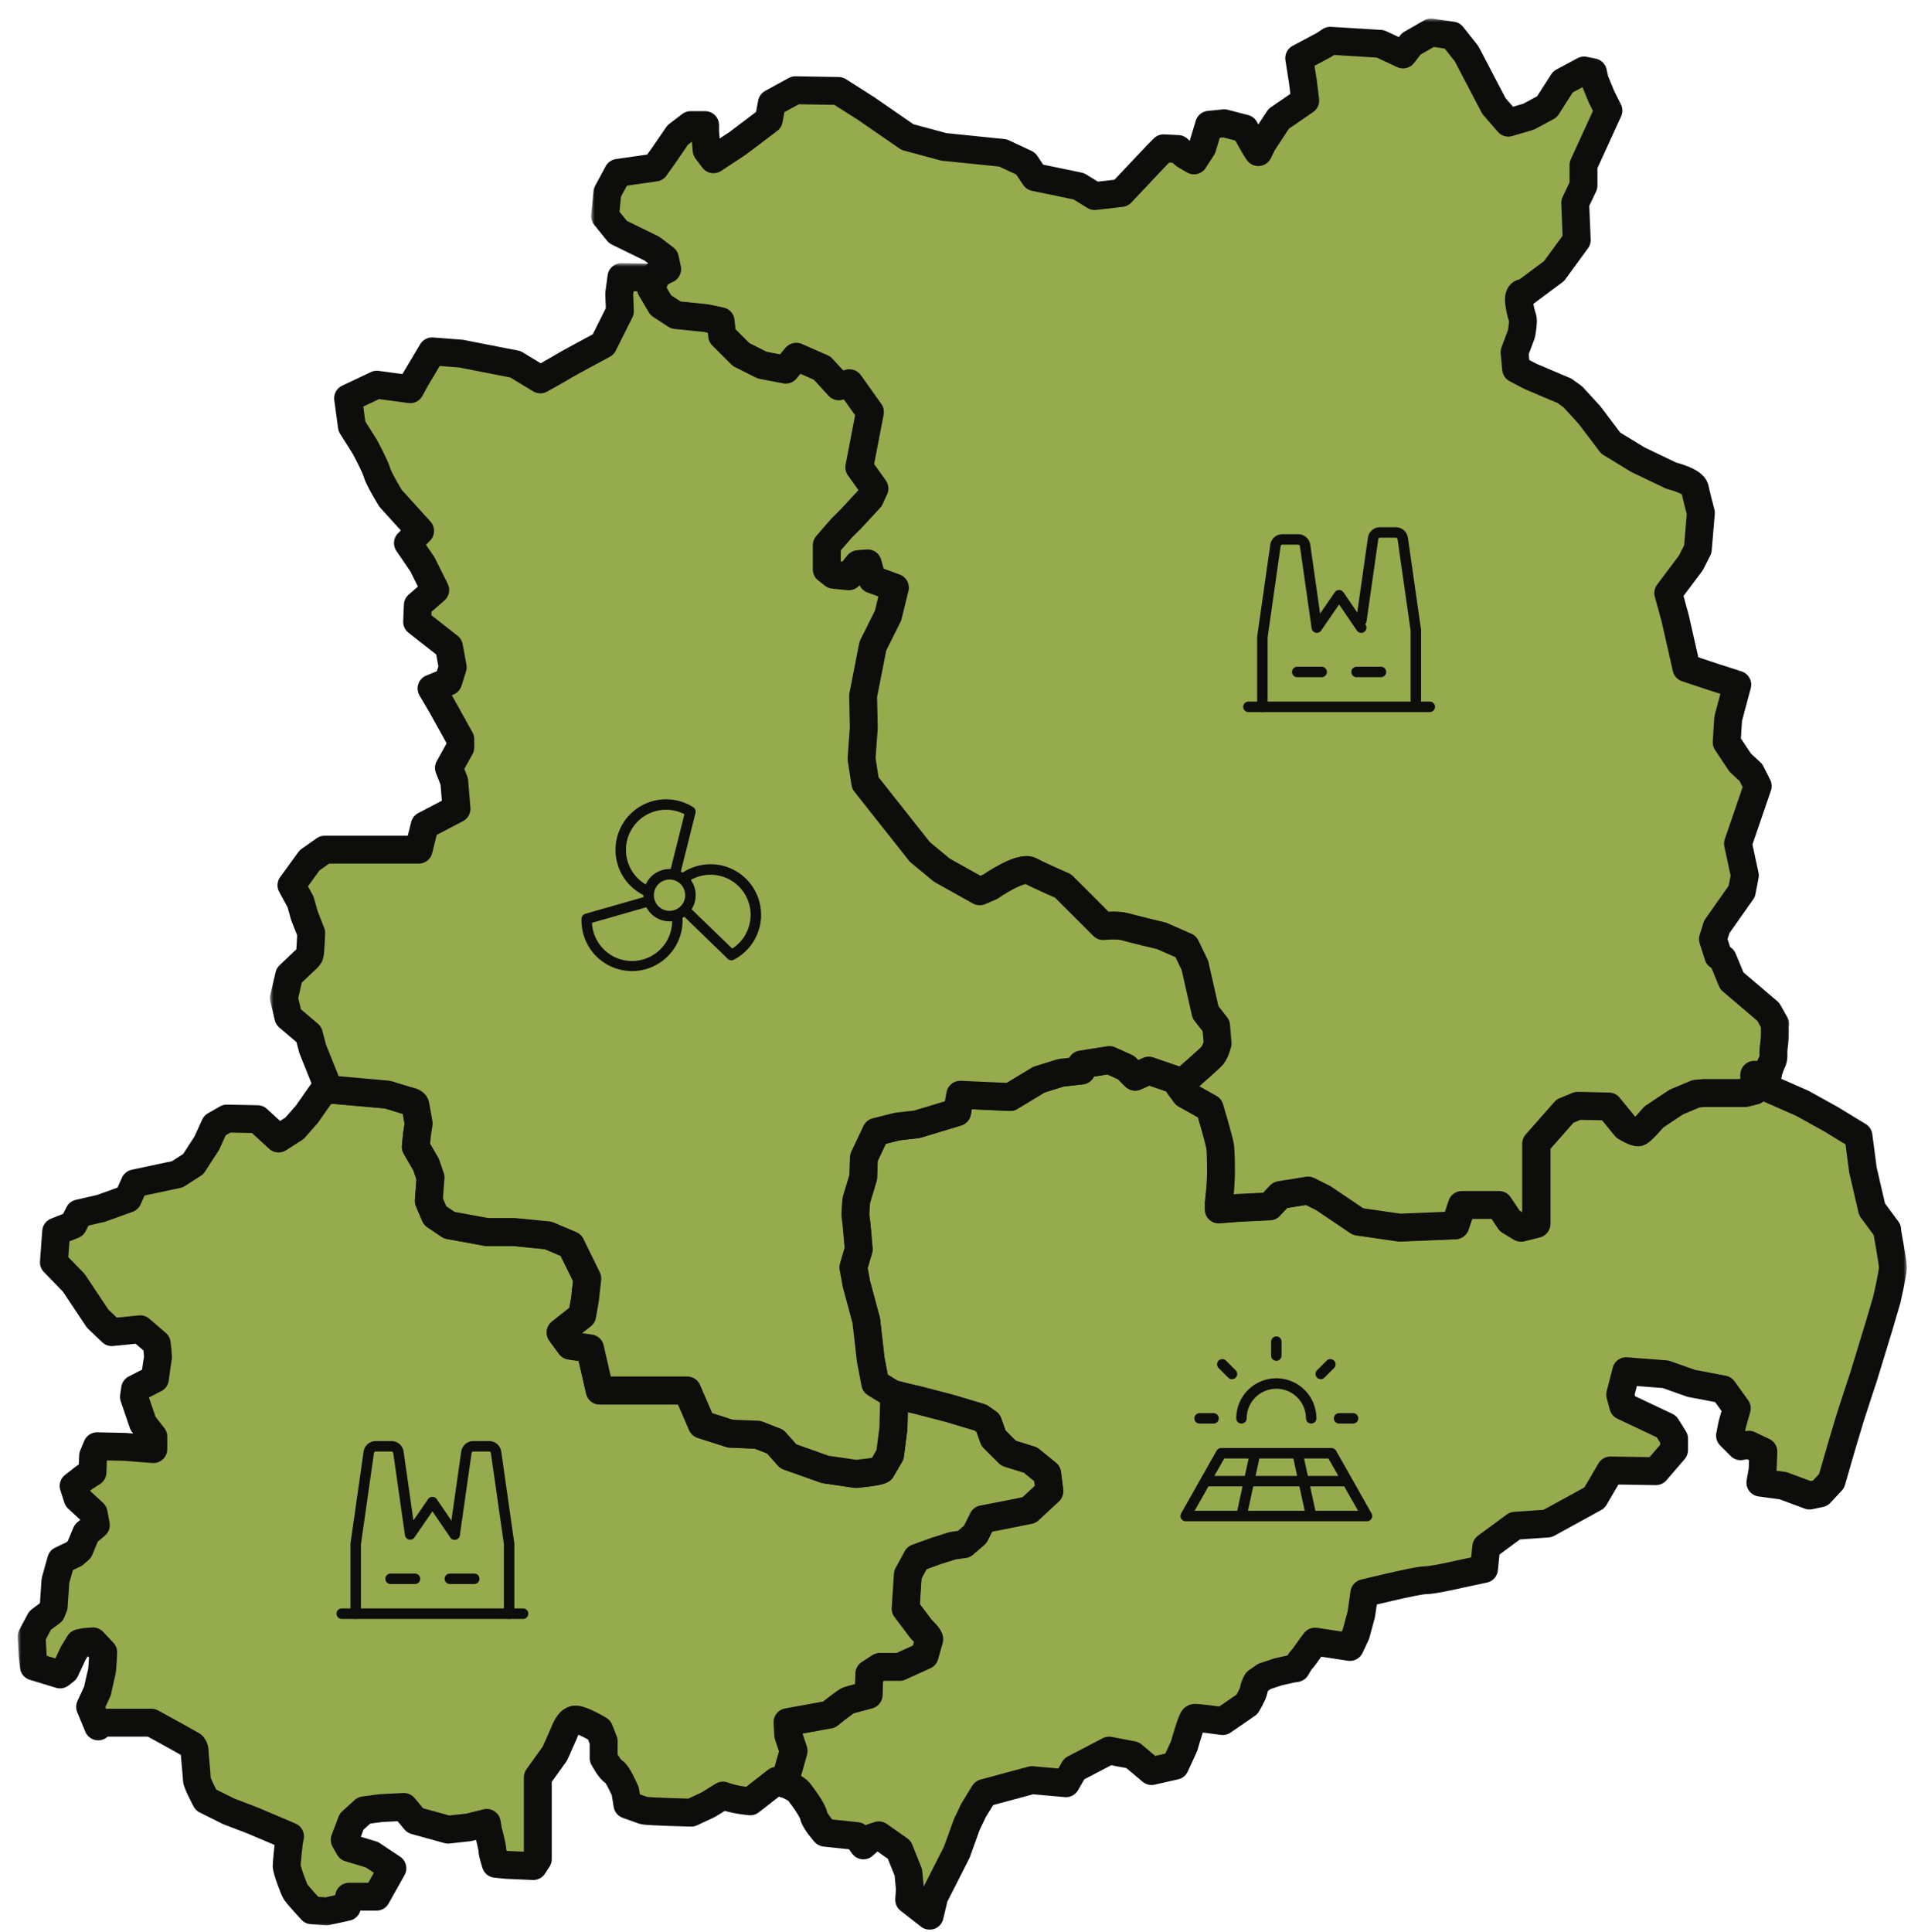 <svg width="274" height="277" viewBox="0 0 274 277" fill="none" xmlns="http://www.w3.org/2000/svg">
<g filter="url(#filter0_d_481_5946)">
<mask id="path-1-outside-1_481_5946" maskUnits="userSpaceOnUse" x="107.43" y="147.953" width="164" height="127" fill="black">
<rect fill="white" x="107.43" y="147.953" width="164" height="127"/>
<path d="M268.586 174.297L266.416 171.366L265.111 165.723L264.466 160.843L260.551 158.454L256.431 156.167L251.007 153.778C251.007 153.778 251.226 152.928 251.476 152.034H249.584V154.32L248.279 154.643H242.415L241.227 154.746L238.397 155.933L235.143 158.102C235.143 158.102 233.398 160.168 232.973 160.271C232.533 160.374 231.125 159.509 231.125 159.509L228.735 156.578L224.278 156.475L222.431 157.237L218.311 161.912V173.418L216.141 173.96L214.513 172.978L212.989 170.692H207.666L206.684 173.623L198.752 173.945L192.785 173.081L187.785 169.71L185.615 168.625L181.598 169.27L180.073 170.897L175.513 171.117L172.801 171.337V170.472L173.021 168.303C173.021 168.303 173.123 166.559 173.123 166.236C173.123 165.914 173.123 163.407 173.021 162.44C172.918 161.458 171.496 156.797 171.496 156.797L168.021 154.848L166.496 152.782L162.699 151.477L160.749 152.342L159.444 151.037L157.054 149.953L153.037 150.598V151.462L150.104 151.785L146.952 152.767L142.832 155.258L135.663 154.936L135.223 157.428L129.461 159.172L126.631 159.494L123.596 160.256L121.851 163.95L121.749 166.778L120.766 170.032C120.766 170.032 120.546 172.099 120.664 172.524C120.766 172.963 121.103 177.082 121.103 177.082L120.341 179.691L120.781 182.08L122.188 187.297L122.834 192.94L123.479 196.311L125.971 197.835L129.666 198.7L134.226 199.887L138.566 201.192L139.651 201.954L140.413 204.123L142.583 206.292L145.735 207.274L148.125 209.223L148.448 211.715L145.515 214.426L141.718 215.188L138.888 215.731L137.803 217.9L136.176 219.307L134.548 219.527L132.158 220.289L129.446 221.271L128.141 223.66L127.819 228.54L130.106 231.574C130.106 231.574 131.293 232.659 131.191 232.981C131.088 233.304 130.546 235.268 130.546 235.268L126.968 236.895H124.138L122.614 237.877L122.511 240.91L119.681 241.673C119.241 241.775 116.852 243.739 116.852 243.739L110.884 244.824L110.987 246.67L111.749 248.957L110.43 253.647C111.221 253.955 112.189 254.409 112.556 254.863C113.201 255.684 114.506 257.472 114.667 258.278C114.828 259.099 116.294 260.726 116.294 260.726L120.854 261.21L121.793 262.543L123.024 261.429L124.006 261.107L126.939 263.173L128.244 266.427L128.464 268.816L128.361 270.34L131.293 272.627L131.938 269.915L135.193 263.511L136.601 259.597L137.583 257.531L139.108 255.039L145.955 253.192L150.837 253.632L152.025 251.566L157.025 248.957L160.397 249.602L163.109 251.888L166.482 251.126L167.786 248.297C167.786 248.297 168.871 244.384 169.194 244.281C169.517 244.179 173.314 244.721 173.314 244.721L176.789 242.332C176.789 242.332 177.654 240.925 177.771 240.266C177.874 239.621 178.211 239.078 178.211 239.078L179.296 238.316L181.246 237.671L183.196 237.232L183.841 237.129C183.841 237.129 184.384 236.147 184.706 235.825C185.029 235.502 185.791 234.3 186.553 233.333L191.553 234.095L192.418 232.248L193.181 229.42L193.62 226.386C193.62 226.386 201.113 224.539 202.315 224.539C203.517 224.539 207.197 223.675 207.197 223.675L210.775 222.912L211.097 219.761L215.217 216.727L219.894 216.405L226.624 212.712L228.911 208.798L235.421 208.901L238.031 205.867V204.24L236.946 202.496L234.659 201.411L230.744 199.565L230.304 197.938L231.169 194.567L236.814 195.007L240.509 196.311L245.069 197.176L247.019 199.887L246.373 202.174L246.051 203.8L247.576 205.325L248.763 205.105L250.831 206.087L250.728 208.696L250.405 210.542L253.66 210.982L257.458 212.389L258.983 212.067L260.61 210.323L261.798 206.204C261.798 206.204 262.78 202.833 263.322 201.104C263.865 199.36 265.17 195.461 265.17 195.461L267.457 187.972L268.542 184.278C268.542 184.278 269.407 180.482 269.407 179.72C269.407 178.958 268.542 174.297 268.542 174.297H268.586Z"/>
</mask>
<path d="M268.586 174.297L266.416 171.366L265.111 165.723L264.466 160.843L260.551 158.454L256.431 156.167L251.007 153.778C251.007 153.778 251.226 152.928 251.476 152.034H249.584V154.32L248.279 154.643H242.415L241.227 154.746L238.397 155.933L235.143 158.102C235.143 158.102 233.398 160.168 232.973 160.271C232.533 160.374 231.125 159.509 231.125 159.509L228.735 156.578L224.278 156.475L222.431 157.237L218.311 161.912V173.418L216.141 173.96L214.513 172.978L212.989 170.692H207.666L206.684 173.623L198.752 173.945L192.785 173.081L187.785 169.71L185.615 168.625L181.598 169.27L180.073 170.897L175.513 171.117L172.801 171.337V170.472L173.021 168.303C173.021 168.303 173.123 166.559 173.123 166.236C173.123 165.914 173.123 163.407 173.021 162.44C172.918 161.458 171.496 156.797 171.496 156.797L168.021 154.848L166.496 152.782L162.699 151.477L160.749 152.342L159.444 151.037L157.054 149.953L153.037 150.598V151.462L150.104 151.785L146.952 152.767L142.832 155.258L135.663 154.936L135.223 157.428L129.461 159.172L126.631 159.494L123.596 160.256L121.851 163.95L121.749 166.778L120.766 170.032C120.766 170.032 120.546 172.099 120.664 172.524C120.766 172.963 121.103 177.082 121.103 177.082L120.341 179.691L120.781 182.08L122.188 187.297L122.834 192.94L123.479 196.311L125.971 197.835L129.666 198.7L134.226 199.887L138.566 201.192L139.651 201.954L140.413 204.123L142.583 206.292L145.735 207.274L148.125 209.223L148.448 211.715L145.515 214.426L141.718 215.188L138.888 215.731L137.803 217.9L136.176 219.307L134.548 219.527L132.158 220.289L129.446 221.271L128.141 223.66L127.819 228.54L130.106 231.574C130.106 231.574 131.293 232.659 131.191 232.981C131.088 233.304 130.546 235.268 130.546 235.268L126.968 236.895H124.138L122.614 237.877L122.511 240.91L119.681 241.673C119.241 241.775 116.852 243.739 116.852 243.739L110.884 244.824L110.987 246.67L111.749 248.957L110.43 253.647C111.221 253.955 112.189 254.409 112.556 254.863C113.201 255.684 114.506 257.472 114.667 258.278C114.828 259.099 116.294 260.726 116.294 260.726L120.854 261.21L121.793 262.543L123.024 261.429L124.006 261.107L126.939 263.173L128.244 266.427L128.464 268.816L128.361 270.34L131.293 272.627L131.938 269.915L135.193 263.511L136.601 259.597L137.583 257.531L139.108 255.039L145.955 253.192L150.837 253.632L152.025 251.566L157.025 248.957L160.397 249.602L163.109 251.888L166.482 251.126L167.786 248.297C167.786 248.297 168.871 244.384 169.194 244.281C169.517 244.179 173.314 244.721 173.314 244.721L176.789 242.332C176.789 242.332 177.654 240.925 177.771 240.266C177.874 239.621 178.211 239.078 178.211 239.078L179.296 238.316L181.246 237.671L183.196 237.232L183.841 237.129C183.841 237.129 184.384 236.147 184.706 235.825C185.029 235.502 185.791 234.3 186.553 233.333L191.553 234.095L192.418 232.248L193.181 229.42L193.62 226.386C193.62 226.386 201.113 224.539 202.315 224.539C203.517 224.539 207.197 223.675 207.197 223.675L210.775 222.912L211.097 219.761L215.217 216.727L219.894 216.405L226.624 212.712L228.911 208.798L235.421 208.901L238.031 205.867V204.24L236.946 202.496L234.659 201.411L230.744 199.565L230.304 197.938L231.169 194.567L236.814 195.007L240.509 196.311L245.069 197.176L247.019 199.887L246.373 202.174L246.051 203.8L247.576 205.325L248.763 205.105L250.831 206.087L250.728 208.696L250.405 210.542L253.66 210.982L257.458 212.389L258.983 212.067L260.61 210.323L261.798 206.204C261.798 206.204 262.78 202.833 263.322 201.104C263.865 199.36 265.17 195.461 265.17 195.461L267.457 187.972L268.542 184.278C268.542 184.278 269.407 180.482 269.407 179.72C269.407 178.958 268.542 174.297 268.542 174.297H268.586Z" fill="#95AB4D"/>
<path d="M268.586 174.297L266.416 171.366L265.111 165.723L264.466 160.843L260.551 158.454L256.431 156.167L251.007 153.778C251.007 153.778 251.226 152.928 251.476 152.034H249.584V154.32L248.279 154.643H242.415L241.227 154.746L238.397 155.933L235.143 158.102C235.143 158.102 233.398 160.168 232.973 160.271C232.533 160.374 231.125 159.509 231.125 159.509L228.735 156.578L224.278 156.475L222.431 157.237L218.311 161.912V173.418L216.141 173.96L214.513 172.978L212.989 170.692H207.666L206.684 173.623L198.752 173.945L192.785 173.081L187.785 169.71L185.615 168.625L181.598 169.27L180.073 170.897L175.513 171.117L172.801 171.337V170.472L173.021 168.303C173.021 168.303 173.123 166.559 173.123 166.236C173.123 165.914 173.123 163.407 173.021 162.44C172.918 161.458 171.496 156.797 171.496 156.797L168.021 154.848L166.496 152.782L162.699 151.477L160.749 152.342L159.444 151.037L157.054 149.953L153.037 150.598V151.462L150.104 151.785L146.952 152.767L142.832 155.258L135.663 154.936L135.223 157.428L129.461 159.172L126.631 159.494L123.596 160.256L121.851 163.95L121.749 166.778L120.766 170.032C120.766 170.032 120.546 172.099 120.664 172.524C120.766 172.963 121.103 177.082 121.103 177.082L120.341 179.691L120.781 182.08L122.188 187.297L122.834 192.94L123.479 196.311L125.971 197.835L129.666 198.7L134.226 199.887L138.566 201.192L139.651 201.954L140.413 204.123L142.583 206.292L145.735 207.274L148.125 209.223L148.448 211.715L145.515 214.426L141.718 215.188L138.888 215.731L137.803 217.9L136.176 219.307L134.548 219.527L132.158 220.289L129.446 221.271L128.141 223.66L127.819 228.54L130.106 231.574C130.106 231.574 131.293 232.659 131.191 232.981C131.088 233.304 130.546 235.268 130.546 235.268L126.968 236.895H124.138L122.614 237.877L122.511 240.91L119.681 241.673C119.241 241.775 116.852 243.739 116.852 243.739L110.884 244.824L110.987 246.67L111.749 248.957L110.43 253.647C111.221 253.955 112.189 254.409 112.556 254.863C113.201 255.684 114.506 257.472 114.667 258.278C114.828 259.099 116.294 260.726 116.294 260.726L120.854 261.21L121.793 262.543L123.024 261.429L124.006 261.107L126.939 263.173L128.244 266.427L128.464 268.816L128.361 270.34L131.293 272.627L131.938 269.915L135.193 263.511L136.601 259.597L137.583 257.531L139.108 255.039L145.955 253.192L150.837 253.632L152.025 251.566L157.025 248.957L160.397 249.602L163.109 251.888L166.482 251.126L167.786 248.297C167.786 248.297 168.871 244.384 169.194 244.281C169.517 244.179 173.314 244.721 173.314 244.721L176.789 242.332C176.789 242.332 177.654 240.925 177.771 240.266C177.874 239.621 178.211 239.078 178.211 239.078L179.296 238.316L181.246 237.671L183.196 237.232L183.841 237.129C183.841 237.129 184.384 236.147 184.706 235.825C185.029 235.502 185.791 234.3 186.553 233.333L191.553 234.095L192.418 232.248L193.181 229.42L193.62 226.386C193.62 226.386 201.113 224.539 202.315 224.539C203.517 224.539 207.197 223.675 207.197 223.675L210.775 222.912L211.097 219.761L215.217 216.727L219.894 216.405L226.624 212.712L228.911 208.798L235.421 208.901L238.031 205.867V204.24L236.946 202.496L234.659 201.411L230.744 199.565L230.304 197.938L231.169 194.567L236.814 195.007L240.509 196.311L245.069 197.176L247.019 199.887L246.373 202.174L246.051 203.8L247.576 205.325L248.763 205.105L250.831 206.087L250.728 208.696L250.405 210.542L253.66 210.982L257.458 212.389L258.983 212.067L260.61 210.323L261.798 206.204C261.798 206.204 262.78 202.833 263.322 201.104C263.865 199.36 265.17 195.461 265.17 195.461L267.457 187.972L268.542 184.278C268.542 184.278 269.407 180.482 269.407 179.72C269.407 178.958 268.542 174.297 268.542 174.297H268.586Z" stroke="#0D0D0C" stroke-width="4" stroke-linejoin="round" mask="url(#path-1-outside-1_481_5946)"/>
<mask id="path-2-outside-2_481_5946" maskUnits="userSpaceOnUse" x="0.534" y="152.203" width="150" height="122" fill="black">
<rect fill="white" x="0.534" y="152.203" width="150" height="122"/>
<path d="M126.103 202.804L125.62 206.556C125.62 206.556 124.564 208.344 124.403 208.666C124.241 208.989 120.737 209.311 120.737 209.311L116.339 208.666L111.046 206.79L109.169 204.68L106.647 203.698L102.733 203.537L98.657 202.232L96.545 197.352H83.995L82.617 191.328L79.772 190.917L78.394 189.041L81.488 186.594L81.898 184.234L82.221 181.303L79.86 176.495L76.605 175.118L71.723 174.634H67.808L62.427 173.652L60.389 172.274L59.495 170.164L59.744 166.822L59.099 164.946L57.633 162.425L57.794 160.711L58.044 159.084C58.044 159.084 57.633 156.797 57.56 156.402C57.472 155.991 56.504 155.83 56.504 155.83L53.572 154.936L45.346 154.203L44.13 154.687L42.018 157.706L40.23 159.743L37.942 161.209L34.922 158.439L30.523 158.351L28.808 159.333L27.664 161.854L25.714 164.873L23.427 166.339L17.313 167.643L16.331 169.841L12.504 171.219L9.323 171.952L8.502 173.579L6.053 174.561L5.73 178.958L8.575 181.889L11.991 187.019L14.029 188.968L18.105 188.558L20.465 190.595C20.465 190.595 20.715 192.471 20.627 192.793C20.539 193.116 20.216 195.637 20.216 195.637L17.372 197.102L17.211 198.246L18.515 202.071L19.982 203.947V205.735L15.906 205.413L11.918 205.325L11.346 206.702L11.258 209.062L10.114 209.795L8.56 211.011L9.132 212.799L11.419 214.91L11.742 216.625L10.364 217.768L9.381 220.128L8.648 220.772L6.771 221.666L5.95 224.598L5.701 228.262L5.379 229.083L3.751 230.299L2.534 232.585L2.695 235.429L2.857 236.894L6.61 238.038L7.343 237.466L8.487 235.018L9.381 233.553L10.114 233.392L11.331 233.304L12.797 234.857C12.797 234.857 12.709 237.305 12.548 237.876C12.387 238.448 11.976 240.397 11.976 240.397L10.921 242.684L12.079 245.483L12.709 244.955H19.718L22.973 246.744L25.582 248.209C25.582 248.209 25.905 248.532 25.905 249.03C25.905 249.528 26.228 252.606 26.228 253.104C26.228 253.603 27.532 256.036 27.532 256.036L30.787 257.663L34.204 258.967L39.584 261.253L39.423 262.074C39.423 262.074 39.101 265.005 39.101 265.489C39.101 265.973 40.083 268.743 40.406 269.241C40.728 269.725 42.693 271.85 42.693 271.85L44.804 272.011L47.736 271.366L48.059 269.901H51.974L54.261 265.826L51.328 263.877L48.074 262.895L47.428 261.752L48.411 259.143L50.2 257.516L52.648 257.194L55.903 257.032L57.53 258.982L62.252 260.286L65.184 259.964L67.794 259.319L67.955 260.301C67.955 260.301 68.6 262.748 68.6 263.232C68.6 263.716 69.084 265.181 69.084 265.181L70.711 265.343L74.465 265.504L75.11 264.522V252.797L77.558 249.382L78.863 246.45C78.863 246.45 79.508 244.501 80.491 244.501C81.473 244.501 83.907 245.967 83.907 245.967L84.552 247.594V250.041C84.552 250.041 85.534 251.829 86.018 251.991C86.502 252.152 87.646 254.761 87.646 254.761L87.968 256.71C87.968 256.71 89.757 257.355 90.255 257.531C90.739 257.692 97.102 257.853 97.102 257.853L99.551 256.71L101.662 255.405C103.29 256.05 105.577 256.226 105.577 256.226L109.33 253.295C109.33 253.295 109.844 253.456 110.459 253.705L111.779 249.015L111.016 246.729L110.914 244.882L116.881 243.798C116.881 243.798 119.271 241.848 119.711 241.731L122.541 240.969L122.643 237.935L124.168 236.953H126.998L130.575 235.326C130.575 235.326 131.118 233.377 131.22 233.04C131.323 232.717 130.135 231.633 130.135 231.633L127.848 228.599L128.171 223.718L129.476 221.329L132.188 220.347L134.578 219.585L136.205 219.365L137.833 217.958L138.918 215.789L141.747 215.247L145.545 214.485L148.477 211.773L148.155 209.282L145.765 207.333L142.613 206.351L140.443 204.181L139.68 202.012L138.595 201.25L134.255 199.946L129.696 198.759L126.778 198.07L126.191 199.33L126.103 202.833V202.804Z"/>
</mask>
<path d="M126.103 202.804L125.62 206.556C125.62 206.556 124.564 208.344 124.403 208.666C124.241 208.989 120.737 209.311 120.737 209.311L116.339 208.666L111.046 206.79L109.169 204.68L106.647 203.698L102.733 203.537L98.657 202.232L96.545 197.352H83.995L82.617 191.328L79.772 190.917L78.394 189.041L81.488 186.594L81.898 184.234L82.221 181.303L79.86 176.495L76.605 175.118L71.723 174.634H67.808L62.427 173.652L60.389 172.274L59.495 170.164L59.744 166.822L59.099 164.946L57.633 162.425L57.794 160.711L58.044 159.084C58.044 159.084 57.633 156.797 57.56 156.402C57.472 155.991 56.504 155.83 56.504 155.83L53.572 154.936L45.346 154.203L44.13 154.687L42.018 157.706L40.23 159.743L37.942 161.209L34.922 158.439L30.523 158.351L28.808 159.333L27.664 161.854L25.714 164.873L23.427 166.339L17.313 167.643L16.331 169.841L12.504 171.219L9.323 171.952L8.502 173.579L6.053 174.561L5.73 178.958L8.575 181.889L11.991 187.019L14.029 188.968L18.105 188.558L20.465 190.595C20.465 190.595 20.715 192.471 20.627 192.793C20.539 193.116 20.216 195.637 20.216 195.637L17.372 197.102L17.211 198.246L18.515 202.071L19.982 203.947V205.735L15.906 205.413L11.918 205.325L11.346 206.702L11.258 209.062L10.114 209.795L8.56 211.011L9.132 212.799L11.419 214.91L11.742 216.625L10.364 217.768L9.381 220.128L8.648 220.772L6.771 221.666L5.95 224.598L5.701 228.262L5.379 229.083L3.751 230.299L2.534 232.585L2.695 235.429L2.857 236.894L6.61 238.038L7.343 237.466L8.487 235.018L9.381 233.553L10.114 233.392L11.331 233.304L12.797 234.857C12.797 234.857 12.709 237.305 12.548 237.876C12.387 238.448 11.976 240.397 11.976 240.397L10.921 242.684L12.079 245.483L12.709 244.955H19.718L22.973 246.744L25.582 248.209C25.582 248.209 25.905 248.532 25.905 249.03C25.905 249.528 26.228 252.606 26.228 253.104C26.228 253.603 27.532 256.036 27.532 256.036L30.787 257.663L34.204 258.967L39.584 261.253L39.423 262.074C39.423 262.074 39.101 265.005 39.101 265.489C39.101 265.973 40.083 268.743 40.406 269.241C40.728 269.725 42.693 271.85 42.693 271.85L44.804 272.011L47.736 271.366L48.059 269.901H51.974L54.261 265.826L51.328 263.877L48.074 262.895L47.428 261.752L48.411 259.143L50.2 257.516L52.648 257.194L55.903 257.032L57.53 258.982L62.252 260.286L65.184 259.964L67.794 259.319L67.955 260.301C67.955 260.301 68.6 262.748 68.6 263.232C68.6 263.716 69.084 265.181 69.084 265.181L70.711 265.343L74.465 265.504L75.11 264.522V252.797L77.558 249.382L78.863 246.45C78.863 246.45 79.508 244.501 80.491 244.501C81.473 244.501 83.907 245.967 83.907 245.967L84.552 247.594V250.041C84.552 250.041 85.534 251.829 86.018 251.991C86.502 252.152 87.646 254.761 87.646 254.761L87.968 256.71C87.968 256.71 89.757 257.355 90.255 257.531C90.739 257.692 97.102 257.853 97.102 257.853L99.551 256.71L101.662 255.405C103.29 256.05 105.577 256.226 105.577 256.226L109.33 253.295C109.33 253.295 109.844 253.456 110.459 253.705L111.779 249.015L111.016 246.729L110.914 244.882L116.881 243.798C116.881 243.798 119.271 241.848 119.711 241.731L122.541 240.969L122.643 237.935L124.168 236.953H126.998L130.575 235.326C130.575 235.326 131.118 233.377 131.22 233.04C131.323 232.717 130.135 231.633 130.135 231.633L127.848 228.599L128.171 223.718L129.476 221.329L132.188 220.347L134.578 219.585L136.205 219.365L137.833 217.958L138.918 215.789L141.747 215.247L145.545 214.485L148.477 211.773L148.155 209.282L145.765 207.333L142.613 206.351L140.443 204.181L139.68 202.012L138.595 201.25L134.255 199.946L129.696 198.759L126.778 198.07L126.191 199.33L126.103 202.833V202.804Z" fill="#95AB4D"/>
<path d="M126.103 202.804L125.62 206.556C125.62 206.556 124.564 208.344 124.403 208.666C124.241 208.989 120.737 209.311 120.737 209.311L116.339 208.666L111.046 206.79L109.169 204.68L106.647 203.698L102.733 203.537L98.657 202.232L96.545 197.352H83.995L82.617 191.328L79.772 190.917L78.394 189.041L81.488 186.594L81.898 184.234L82.221 181.303L79.86 176.495L76.605 175.118L71.723 174.634H67.808L62.427 173.652L60.389 172.274L59.495 170.164L59.744 166.822L59.099 164.946L57.633 162.425L57.794 160.711L58.044 159.084C58.044 159.084 57.633 156.797 57.56 156.402C57.472 155.991 56.504 155.83 56.504 155.83L53.572 154.936L45.346 154.203L44.13 154.687L42.018 157.706L40.23 159.743L37.942 161.209L34.922 158.439L30.523 158.351L28.808 159.333L27.664 161.854L25.714 164.873L23.427 166.339L17.313 167.643L16.331 169.841L12.504 171.219L9.323 171.952L8.502 173.579L6.053 174.561L5.73 178.958L8.575 181.889L11.991 187.019L14.029 188.968L18.105 188.558L20.465 190.595C20.465 190.595 20.715 192.471 20.627 192.793C20.539 193.116 20.216 195.637 20.216 195.637L17.372 197.102L17.211 198.246L18.515 202.071L19.982 203.947V205.735L15.906 205.413L11.918 205.325L11.346 206.702L11.258 209.062L10.114 209.795L8.56 211.011L9.132 212.799L11.419 214.91L11.742 216.625L10.364 217.768L9.381 220.128L8.648 220.772L6.771 221.666L5.95 224.598L5.701 228.262L5.379 229.083L3.751 230.299L2.534 232.585L2.695 235.429L2.857 236.894L6.61 238.038L7.343 237.466L8.487 235.018L9.381 233.553L10.114 233.392L11.331 233.304L12.797 234.857C12.797 234.857 12.709 237.305 12.548 237.876C12.387 238.448 11.976 240.397 11.976 240.397L10.921 242.684L12.079 245.483L12.709 244.955H19.718L22.973 246.744L25.582 248.209C25.582 248.209 25.905 248.532 25.905 249.03C25.905 249.528 26.228 252.606 26.228 253.104C26.228 253.603 27.532 256.036 27.532 256.036L30.787 257.663L34.204 258.967L39.584 261.253L39.423 262.074C39.423 262.074 39.101 265.005 39.101 265.489C39.101 265.973 40.083 268.743 40.406 269.241C40.728 269.725 42.693 271.85 42.693 271.85L44.804 272.011L47.736 271.366L48.059 269.901H51.974L54.261 265.826L51.328 263.877L48.074 262.895L47.428 261.752L48.411 259.143L50.2 257.516L52.648 257.194L55.903 257.032L57.53 258.982L62.252 260.286L65.184 259.964L67.794 259.319L67.955 260.301C67.955 260.301 68.6 262.748 68.6 263.232C68.6 263.716 69.084 265.181 69.084 265.181L70.711 265.343L74.465 265.504L75.11 264.522V252.797L77.558 249.382L78.863 246.45C78.863 246.45 79.508 244.501 80.491 244.501C81.473 244.501 83.907 245.967 83.907 245.967L84.552 247.594V250.041C84.552 250.041 85.534 251.829 86.018 251.991C86.502 252.152 87.646 254.761 87.646 254.761L87.968 256.71C87.968 256.71 89.757 257.355 90.255 257.531C90.739 257.692 97.102 257.853 97.102 257.853L99.551 256.71L101.662 255.405C103.29 256.05 105.577 256.226 105.577 256.226L109.33 253.295C109.33 253.295 109.844 253.456 110.459 253.705L111.779 249.015L111.016 246.729L110.914 244.882L116.881 243.798C116.881 243.798 119.271 241.848 119.711 241.731L122.541 240.969L122.643 237.935L124.168 236.953H126.998L130.575 235.326C130.575 235.326 131.118 233.377 131.22 233.04C131.323 232.717 130.135 231.633 130.135 231.633L127.848 228.599L128.171 223.718L129.476 221.329L132.188 220.347L134.578 219.585L136.205 219.365L137.833 217.958L138.918 215.789L141.747 215.247L145.545 214.485L148.477 211.773L148.155 209.282L145.765 207.333L142.613 206.351L140.443 204.181L139.68 202.012L138.595 201.25L134.255 199.946L129.696 198.759L126.778 198.07L126.191 199.33L126.103 202.833V202.804Z" stroke="#0D0D0C" stroke-width="4" stroke-linejoin="round" mask="url(#path-2-outside-2_481_5946)"/>
<mask id="path-3-outside-3_481_5946" maskUnits="userSpaceOnUse" x="82.757" y="0.656" width="172" height="176" fill="black">
<rect fill="white" x="82.757" y="0.656" width="172" height="176"/>
<path d="M252.517 144.794L251.535 143.05L249.248 141.1L246.315 138.609L245.01 135.458L244.365 135.018L243.603 132.629L244.145 130.885L245.67 128.716L247.737 125.785L248.177 123.498L247.195 118.94L250.025 110.688L249.042 108.739L247.517 107.332L245.567 104.401L245.787 101.03L247.092 96.149L243.72 95.065L239.805 93.76L238.178 86.593L237.196 83.017L240.45 78.679L241.433 76.73L241.873 71.512C241.873 71.512 241.228 69.123 241.008 68.038C240.788 66.954 237.635 66.192 237.635 66.192L232.856 63.905L228.941 61.516L225.906 57.501L223.516 54.892L222.329 54.027L217.446 51.96L215.379 50.876L215.159 48.487L216.141 45.878C216.141 45.878 216.361 44.691 216.361 44.031C216.361 43.372 216.039 43.166 215.819 41.422C215.599 39.678 216.581 40.015 216.581 40.015L220.818 36.864L224.073 32.409L223.853 27.088L225.041 24.597V21.666L228.618 13.854L227.636 11.904L226.654 9.515L226.404 8.372L225.129 8.108L222.094 9.735L219.807 13.311L217.197 14.719L214.265 15.583L212.197 13.194L208.283 5.705L206.215 3.096L203.18 2.656L200.351 4.283L199.163 5.807L195.908 4.283L188.738 3.843L187.756 4.488L184.281 6.335L184.824 9.809L185.146 12.417L181.349 15.026L179.062 18.5L178.417 19.804C177.977 19.262 176.467 16.433 176.467 16.433L173.534 15.671L171.364 15.891L170.382 19.145L169.194 20.991L167.889 20.229L166.907 19.364L164.84 19.262L163.975 20.127L158.755 25.667L154.958 26.107L152.671 24.7L146.366 23.395L145.061 21.446L141.806 19.922L133.332 19.057L128.112 17.65L122.145 13.531L118.23 11.04L112.043 10.937L108.671 12.784L108.231 15.173L103.774 18.544L100.299 20.83L99.316 19.526L99.097 16.917V15.935H97.029L95.182 17.342L93.012 20.493L91.927 22.017L86.605 22.779L85.08 25.608L84.757 28.979L86.605 31.265L91.487 33.654L93.334 35.062L93.657 36.586L92.132 37.348L91.267 39.414L92.675 41.803L94.845 43.211L99.184 43.65L101.252 44.09L101.472 46.156L104.184 48.868L107.219 50.392L110.591 51.037L112.116 49.19L115.811 50.817L118.201 53.426L119.726 52.986L122.658 57.105L121.133 65.034L123.303 68.068L122.658 69.475L119.946 72.406L118.538 73.813L116.471 76.202V79.676L117.453 80.438L119.623 80.657L121.03 78.913L122.335 78.811L122.981 81.097L126.235 82.284L125.253 86.3L123.083 90.638L121.676 97.805L121.778 102.364L121.456 106.819L121.998 110.293L129.813 120.171L132.965 122.78L138.39 125.814L139.915 125.169C139.915 125.169 144.255 122.135 145.677 122.883C147.084 123.645 150.354 125.052 150.354 125.052L153.066 127.763L156.101 130.797C156.101 130.797 158.169 130.577 159.254 130.9C160.339 131.222 164.473 132.204 164.473 132.204L167.948 133.728L169.253 136.44L170.778 143.167L172.303 145.116L172.523 147.608C172.523 147.608 172.2 148.795 171.76 149.352C171.496 149.674 168.974 151.902 167.024 153.617L167.963 154.892L171.438 156.841C171.438 156.841 172.845 161.517 172.962 162.484C173.065 163.466 173.065 165.958 173.065 166.28C173.065 166.603 172.962 168.347 172.962 168.347L172.742 170.516V171.381L175.455 171.161L180.015 170.941L181.54 169.314L185.557 168.669L187.727 169.754L192.726 173.125L198.694 173.989L206.626 173.667L207.608 170.736H212.93L214.455 173.022L216.083 174.004L218.253 173.462V161.957L222.373 157.281L224.22 156.519L228.677 156.622L231.067 159.553C231.067 159.553 232.474 160.418 232.914 160.315C233.354 160.212 235.084 158.146 235.084 158.146L238.339 155.977L241.169 154.79L242.356 154.687H248.221L249.526 154.365V152.078H251.417C251.623 151.404 251.843 150.715 252.033 150.334C252.473 149.469 252.136 149.249 252.356 147.842C252.576 146.435 252.458 144.809 252.458 144.809L252.517 144.794Z"/>
</mask>
<path d="M252.517 144.794L251.535 143.05L249.248 141.1L246.315 138.609L245.01 135.458L244.365 135.018L243.603 132.629L244.145 130.885L245.67 128.716L247.737 125.785L248.177 123.498L247.195 118.94L250.025 110.688L249.042 108.739L247.517 107.332L245.567 104.401L245.787 101.03L247.092 96.149L243.72 95.065L239.805 93.76L238.178 86.593L237.196 83.017L240.45 78.679L241.433 76.73L241.873 71.512C241.873 71.512 241.228 69.123 241.008 68.038C240.788 66.954 237.635 66.192 237.635 66.192L232.856 63.905L228.941 61.516L225.906 57.501L223.516 54.892L222.329 54.027L217.446 51.96L215.379 50.876L215.159 48.487L216.141 45.878C216.141 45.878 216.361 44.691 216.361 44.031C216.361 43.372 216.039 43.166 215.819 41.422C215.599 39.678 216.581 40.015 216.581 40.015L220.818 36.864L224.073 32.409L223.853 27.088L225.041 24.597V21.666L228.618 13.854L227.636 11.904L226.654 9.515L226.404 8.372L225.129 8.108L222.094 9.735L219.807 13.311L217.197 14.719L214.265 15.583L212.197 13.194L208.283 5.705L206.215 3.096L203.18 2.656L200.351 4.283L199.163 5.807L195.908 4.283L188.738 3.843L187.756 4.488L184.281 6.335L184.824 9.809L185.146 12.417L181.349 15.026L179.062 18.5L178.417 19.804C177.977 19.262 176.467 16.433 176.467 16.433L173.534 15.671L171.364 15.891L170.382 19.145L169.194 20.991L167.889 20.229L166.907 19.364L164.84 19.262L163.975 20.127L158.755 25.667L154.958 26.107L152.671 24.7L146.366 23.395L145.061 21.446L141.806 19.922L133.332 19.057L128.112 17.65L122.145 13.531L118.23 11.04L112.043 10.937L108.671 12.784L108.231 15.173L103.774 18.544L100.299 20.83L99.316 19.526L99.097 16.917V15.935H97.029L95.182 17.342L93.012 20.493L91.927 22.017L86.605 22.779L85.08 25.608L84.757 28.979L86.605 31.265L91.487 33.654L93.334 35.062L93.657 36.586L92.132 37.348L91.267 39.414L92.675 41.803L94.845 43.211L99.184 43.65L101.252 44.09L101.472 46.156L104.184 48.868L107.219 50.392L110.591 51.037L112.116 49.19L115.811 50.817L118.201 53.426L119.726 52.986L122.658 57.105L121.133 65.034L123.303 68.068L122.658 69.475L119.946 72.406L118.538 73.813L116.471 76.202V79.676L117.453 80.438L119.623 80.657L121.03 78.913L122.335 78.811L122.981 81.097L126.235 82.284L125.253 86.3L123.083 90.638L121.676 97.805L121.778 102.364L121.456 106.819L121.998 110.293L129.813 120.171L132.965 122.78L138.39 125.814L139.915 125.169C139.915 125.169 144.255 122.135 145.677 122.883C147.084 123.645 150.354 125.052 150.354 125.052L153.066 127.763L156.101 130.797C156.101 130.797 158.169 130.577 159.254 130.9C160.339 131.222 164.473 132.204 164.473 132.204L167.948 133.728L169.253 136.44L170.778 143.167L172.303 145.116L172.523 147.608C172.523 147.608 172.2 148.795 171.76 149.352C171.496 149.674 168.974 151.902 167.024 153.617L167.963 154.892L171.438 156.841C171.438 156.841 172.845 161.517 172.962 162.484C173.065 163.466 173.065 165.958 173.065 166.28C173.065 166.603 172.962 168.347 172.962 168.347L172.742 170.516V171.381L175.455 171.161L180.015 170.941L181.54 169.314L185.557 168.669L187.727 169.754L192.726 173.125L198.694 173.989L206.626 173.667L207.608 170.736H212.93L214.455 173.022L216.083 174.004L218.253 173.462V161.957L222.373 157.281L224.22 156.519L228.677 156.622L231.067 159.553C231.067 159.553 232.474 160.418 232.914 160.315C233.354 160.212 235.084 158.146 235.084 158.146L238.339 155.977L241.169 154.79L242.356 154.687H248.221L249.526 154.365V152.078H251.417C251.623 151.404 251.843 150.715 252.033 150.334C252.473 149.469 252.136 149.249 252.356 147.842C252.576 146.435 252.458 144.809 252.458 144.809L252.517 144.794Z" fill="#95AB4D"/>
<path d="M252.517 144.794L251.535 143.05L249.248 141.1L246.315 138.609L245.01 135.458L244.365 135.018L243.603 132.629L244.145 130.885L245.67 128.716L247.737 125.785L248.177 123.498L247.195 118.94L250.025 110.688L249.042 108.739L247.517 107.332L245.567 104.401L245.787 101.03L247.092 96.149L243.72 95.065L239.805 93.76L238.178 86.593L237.196 83.017L240.45 78.679L241.433 76.73L241.873 71.512C241.873 71.512 241.228 69.123 241.008 68.038C240.788 66.954 237.635 66.192 237.635 66.192L232.856 63.905L228.941 61.516L225.906 57.501L223.516 54.892L222.329 54.027L217.446 51.96L215.379 50.876L215.159 48.487L216.141 45.878C216.141 45.878 216.361 44.691 216.361 44.031C216.361 43.372 216.039 43.166 215.819 41.422C215.599 39.678 216.581 40.015 216.581 40.015L220.818 36.864L224.073 32.409L223.853 27.088L225.041 24.597V21.666L228.618 13.854L227.636 11.904L226.654 9.515L226.404 8.372L225.129 8.108L222.094 9.735L219.807 13.311L217.197 14.719L214.265 15.583L212.197 13.194L208.283 5.705L206.215 3.096L203.18 2.656L200.351 4.283L199.163 5.807L195.908 4.283L188.738 3.843L187.756 4.488L184.281 6.335L184.824 9.809L185.146 12.417L181.349 15.026L179.062 18.5L178.417 19.804C177.977 19.262 176.467 16.433 176.467 16.433L173.534 15.671L171.364 15.891L170.382 19.145L169.194 20.991L167.889 20.229L166.907 19.364L164.84 19.262L163.975 20.127L158.755 25.667L154.958 26.107L152.671 24.7L146.366 23.395L145.061 21.446L141.806 19.922L133.332 19.057L128.112 17.65L122.145 13.531L118.23 11.04L112.043 10.937L108.671 12.784L108.231 15.173L103.774 18.544L100.299 20.83L99.316 19.526L99.097 16.917V15.935H97.029L95.182 17.342L93.012 20.493L91.927 22.017L86.605 22.779L85.08 25.608L84.757 28.979L86.605 31.265L91.487 33.654L93.334 35.062L93.657 36.586L92.132 37.348L91.267 39.414L92.675 41.803L94.845 43.211L99.184 43.65L101.252 44.09L101.472 46.156L104.184 48.868L107.219 50.392L110.591 51.037L112.116 49.19L115.811 50.817L118.201 53.426L119.726 52.986L122.658 57.105L121.133 65.034L123.303 68.068L122.658 69.475L119.946 72.406L118.538 73.813L116.471 76.202V79.676L117.453 80.438L119.623 80.657L121.03 78.913L122.335 78.811L122.981 81.097L126.235 82.284L125.253 86.3L123.083 90.638L121.676 97.805L121.778 102.364L121.456 106.819L121.998 110.293L129.813 120.171L132.965 122.78L138.39 125.814L139.915 125.169C139.915 125.169 144.255 122.135 145.677 122.883C147.084 123.645 150.354 125.052 150.354 125.052L153.066 127.763L156.101 130.797C156.101 130.797 158.169 130.577 159.254 130.9C160.339 131.222 164.473 132.204 164.473 132.204L167.948 133.728L169.253 136.44L170.778 143.167L172.303 145.116L172.523 147.608C172.523 147.608 172.2 148.795 171.76 149.352C171.496 149.674 168.974 151.902 167.024 153.617L167.963 154.892L171.438 156.841C171.438 156.841 172.845 161.517 172.962 162.484C173.065 163.466 173.065 165.958 173.065 166.28C173.065 166.603 172.962 168.347 172.962 168.347L172.742 170.516V171.381L175.455 171.161L180.015 170.941L181.54 169.314L185.557 168.669L187.727 169.754L192.726 173.125L198.694 173.989L206.626 173.667L207.608 170.736H212.93L214.455 173.022L216.083 174.004L218.253 173.462V161.957L222.373 157.281L224.22 156.519L228.677 156.622L231.067 159.553C231.067 159.553 232.474 160.418 232.914 160.315C233.354 160.212 235.084 158.146 235.084 158.146L238.339 155.977L241.169 154.79L242.356 154.687H248.221L249.526 154.365V152.078H251.417C251.623 151.404 251.843 150.715 252.033 150.334C252.473 149.469 252.136 149.249 252.356 147.842C252.576 146.435 252.458 144.809 252.458 144.809L252.517 144.794Z" stroke="#0D0D0C" stroke-width="4" stroke-linejoin="round" mask="url(#path-3-outside-3_481_5946)"/>
<mask id="path-4-outside-4_481_5946" maskUnits="userSpaceOnUse" x="36.705" y="35.729" width="138" height="176" fill="black">
<rect fill="white" x="36.705" y="35.729" width="138" height="176"/>
<path d="M86.781 40.118L86.883 42.61L84.493 47.388L81.883 48.795C81.883 48.795 79.054 50.319 78.731 50.539C78.409 50.759 75.476 52.386 75.476 52.386L71.899 50.217L64.084 48.692L59.964 48.37L57.574 52.386L56.812 53.793L52.032 53.148L47.912 55.097L48.455 59.113L50.302 62.044C50.302 62.044 51.827 64.873 52.047 65.738C52.267 66.602 53.997 69.431 53.997 69.431L58.234 74.106L56.489 75.85L58.557 78.884L60.404 82.578L57.911 84.747L57.809 87.136L62.369 90.712L62.911 93.643L62.266 95.71L59.876 96.692L61.284 99.081L63.996 103.961V105.149L62.369 108.08L63.131 110.029L63.454 113.942L58.894 116.331L58.029 119.805H44.555L42.385 121.329L40.977 123.279L39.79 124.905L41.094 127.294L41.637 129.244L42.619 131.735C42.619 131.735 42.517 134.564 42.399 134.886C42.297 135.209 41.637 135.751 41.637 135.751L39.467 137.818L38.705 141.071L39.35 143.783L42.282 146.274L42.825 148.341L44.349 152.137L45.185 154.233L45.332 154.174L53.557 154.907L56.489 155.801C56.489 155.801 57.472 155.962 57.545 156.373C57.633 156.783 58.029 159.055 58.029 159.055L57.779 160.682L57.618 162.396L59.084 164.917L59.73 166.793L59.48 170.135L60.375 172.246L62.413 173.623L67.793 174.605H71.708L76.591 175.089L79.846 176.467L82.206 181.274L81.883 184.205L81.473 186.565L78.379 189.012L79.757 190.888L82.602 191.299L83.98 197.323H96.531L98.642 202.203L102.718 203.508L106.632 203.669L109.154 204.651L111.031 206.761L116.324 208.637L120.722 209.282C120.722 209.282 124.227 208.96 124.388 208.637C124.549 208.315 125.605 206.527 125.605 206.527L126.089 202.775L126.177 199.272L126.763 198.011L125.986 197.836L123.493 196.311L122.848 192.94L122.203 187.298L120.796 182.08L120.356 179.691L121.118 177.082C121.118 177.082 120.796 172.964 120.678 172.524C120.576 172.084 120.781 170.032 120.781 170.032L121.763 166.779L121.866 163.95L123.611 160.257L126.646 159.495L129.475 159.172L135.238 157.428L135.677 154.936L142.847 155.259L146.967 152.767L150.119 151.785L153.052 151.463V150.598L157.069 149.953L159.459 151.038L160.764 152.342L162.714 151.477L166.511 152.782L167.098 153.573C169.048 151.859 171.569 149.631 171.833 149.308C172.273 148.766 172.596 147.564 172.596 147.564L172.376 145.073L170.851 143.123L169.326 136.396L168.021 133.685L164.546 132.16C164.546 132.16 160.426 131.178 159.327 130.856C158.242 130.533 156.175 130.753 156.175 130.753L153.14 127.719L150.427 125.008C150.427 125.008 147.172 123.601 145.75 122.839C144.342 122.077 139.988 125.125 139.988 125.125L138.463 125.77L133.038 122.736L129.886 120.127L122.071 110.249L121.529 106.775L121.851 102.32L121.749 97.762L123.156 90.595L125.326 86.257L126.309 82.241L123.054 81.053L122.409 78.767L121.104 78.87L119.696 80.614L117.526 80.394L116.544 79.632V76.158L118.611 73.769L120.019 72.362L122.731 69.431L123.376 68.024L121.206 64.99L122.731 57.061L119.799 52.943L118.274 53.382L115.884 50.773L112.189 49.147L110.664 50.993L107.292 50.348L104.257 48.824L101.545 46.113L101.325 44.046L99.258 43.606L94.918 43.167L92.748 41.76L91.34 39.371L92 37.803L87.103 37.729L86.781 40.118Z"/>
</mask>
<path d="M86.781 40.118L86.883 42.61L84.493 47.388L81.883 48.795C81.883 48.795 79.054 50.319 78.731 50.539C78.409 50.759 75.476 52.386 75.476 52.386L71.899 50.217L64.084 48.692L59.964 48.37L57.574 52.386L56.812 53.793L52.032 53.148L47.912 55.097L48.455 59.113L50.302 62.044C50.302 62.044 51.827 64.873 52.047 65.738C52.267 66.602 53.997 69.431 53.997 69.431L58.234 74.106L56.489 75.85L58.557 78.884L60.404 82.578L57.911 84.747L57.809 87.136L62.369 90.712L62.911 93.643L62.266 95.71L59.876 96.692L61.284 99.081L63.996 103.961V105.149L62.369 108.08L63.131 110.029L63.454 113.942L58.894 116.331L58.029 119.805H44.555L42.385 121.329L40.977 123.279L39.79 124.905L41.094 127.294L41.637 129.244L42.619 131.735C42.619 131.735 42.517 134.564 42.399 134.886C42.297 135.209 41.637 135.751 41.637 135.751L39.467 137.818L38.705 141.071L39.35 143.783L42.282 146.274L42.825 148.341L44.349 152.137L45.185 154.233L45.332 154.174L53.557 154.907L56.489 155.801C56.489 155.801 57.472 155.962 57.545 156.373C57.633 156.783 58.029 159.055 58.029 159.055L57.779 160.682L57.618 162.396L59.084 164.917L59.73 166.793L59.48 170.135L60.375 172.246L62.413 173.623L67.793 174.605H71.708L76.591 175.089L79.846 176.467L82.206 181.274L81.883 184.205L81.473 186.565L78.379 189.012L79.757 190.888L82.602 191.299L83.98 197.323H96.531L98.642 202.203L102.718 203.508L106.632 203.669L109.154 204.651L111.031 206.761L116.324 208.637L120.722 209.282C120.722 209.282 124.227 208.96 124.388 208.637C124.549 208.315 125.605 206.527 125.605 206.527L126.089 202.775L126.177 199.272L126.763 198.011L125.986 197.836L123.493 196.311L122.848 192.94L122.203 187.298L120.796 182.08L120.356 179.691L121.118 177.082C121.118 177.082 120.796 172.964 120.678 172.524C120.576 172.084 120.781 170.032 120.781 170.032L121.763 166.779L121.866 163.95L123.611 160.257L126.646 159.495L129.475 159.172L135.238 157.428L135.677 154.936L142.847 155.259L146.967 152.767L150.119 151.785L153.052 151.463V150.598L157.069 149.953L159.459 151.038L160.764 152.342L162.714 151.477L166.511 152.782L167.098 153.573C169.048 151.859 171.569 149.631 171.833 149.308C172.273 148.766 172.596 147.564 172.596 147.564L172.376 145.073L170.851 143.123L169.326 136.396L168.021 133.685L164.546 132.16C164.546 132.16 160.426 131.178 159.327 130.856C158.242 130.533 156.175 130.753 156.175 130.753L153.14 127.719L150.427 125.008C150.427 125.008 147.172 123.601 145.75 122.839C144.342 122.077 139.988 125.125 139.988 125.125L138.463 125.77L133.038 122.736L129.886 120.127L122.071 110.249L121.529 106.775L121.851 102.32L121.749 97.762L123.156 90.595L125.326 86.257L126.309 82.241L123.054 81.053L122.409 78.767L121.104 78.87L119.696 80.614L117.526 80.394L116.544 79.632V76.158L118.611 73.769L120.019 72.362L122.731 69.431L123.376 68.024L121.206 64.99L122.731 57.061L119.799 52.943L118.274 53.382L115.884 50.773L112.189 49.147L110.664 50.993L107.292 50.348L104.257 48.824L101.545 46.113L101.325 44.046L99.258 43.606L94.918 43.167L92.748 41.76L91.34 39.371L92 37.803L87.103 37.729L86.781 40.118Z" fill="#95AB4D"/>
<path d="M86.781 40.118L86.883 42.61L84.493 47.388L81.883 48.795C81.883 48.795 79.054 50.319 78.731 50.539C78.409 50.759 75.476 52.386 75.476 52.386L71.899 50.217L64.084 48.692L59.964 48.37L57.574 52.386L56.812 53.793L52.032 53.148L47.912 55.097L48.455 59.113L50.302 62.044C50.302 62.044 51.827 64.873 52.047 65.738C52.267 66.602 53.997 69.431 53.997 69.431L58.234 74.106L56.489 75.85L58.557 78.884L60.404 82.578L57.911 84.747L57.809 87.136L62.369 90.712L62.911 93.643L62.266 95.71L59.876 96.692L61.284 99.081L63.996 103.961V105.149L62.369 108.08L63.131 110.029L63.454 113.942L58.894 116.331L58.029 119.805H44.555L42.385 121.329L40.977 123.279L39.79 124.905L41.094 127.294L41.637 129.244L42.619 131.735C42.619 131.735 42.517 134.564 42.399 134.886C42.297 135.209 41.637 135.751 41.637 135.751L39.467 137.818L38.705 141.071L39.35 143.783L42.282 146.274L42.825 148.341L44.349 152.137L45.185 154.233L45.332 154.174L53.557 154.907L56.489 155.801C56.489 155.801 57.472 155.962 57.545 156.373C57.633 156.783 58.029 159.055 58.029 159.055L57.779 160.682L57.618 162.396L59.084 164.917L59.73 166.793L59.48 170.135L60.375 172.246L62.413 173.623L67.793 174.605H71.708L76.591 175.089L79.846 176.467L82.206 181.274L81.883 184.205L81.473 186.565L78.379 189.012L79.757 190.888L82.602 191.299L83.98 197.323H96.531L98.642 202.203L102.718 203.508L106.632 203.669L109.154 204.651L111.031 206.761L116.324 208.637L120.722 209.282C120.722 209.282 124.227 208.96 124.388 208.637C124.549 208.315 125.605 206.527 125.605 206.527L126.089 202.775L126.177 199.272L126.763 198.011L125.986 197.836L123.493 196.311L122.848 192.94L122.203 187.298L120.796 182.08L120.356 179.691L121.118 177.082C121.118 177.082 120.796 172.964 120.678 172.524C120.576 172.084 120.781 170.032 120.781 170.032L121.763 166.779L121.866 163.95L123.611 160.257L126.646 159.495L129.475 159.172L135.238 157.428L135.677 154.936L142.847 155.259L146.967 152.767L150.119 151.785L153.052 151.463V150.598L157.069 149.953L159.459 151.038L160.764 152.342L162.714 151.477L166.511 152.782L167.098 153.573C169.048 151.859 171.569 149.631 171.833 149.308C172.273 148.766 172.596 147.564 172.596 147.564L172.376 145.073L170.851 143.123L169.326 136.396L168.021 133.685L164.546 132.16C164.546 132.16 160.426 131.178 159.327 130.856C158.242 130.533 156.175 130.753 156.175 130.753L153.14 127.719L150.427 125.008C150.427 125.008 147.172 123.601 145.75 122.839C144.342 122.077 139.988 125.125 139.988 125.125L138.463 125.77L133.038 122.736L129.886 120.127L122.071 110.249L121.529 106.775L121.851 102.32L121.749 97.762L123.156 90.595L125.326 86.257L126.309 82.241L123.054 81.053L122.409 78.767L121.104 78.87L119.696 80.614L117.526 80.394L116.544 79.632V76.158L118.611 73.769L120.019 72.362L122.731 69.431L123.376 68.024L121.206 64.99L122.731 57.061L119.799 52.943L118.274 53.382L115.884 50.773L112.189 49.147L110.664 50.993L107.292 50.348L104.257 48.824L101.545 46.113L101.325 44.046L99.258 43.606L94.918 43.167L92.748 41.76L91.34 39.371L92 37.803L87.103 37.729L86.781 40.118Z" stroke="#0D0D0C" stroke-width="4" stroke-linejoin="round" mask="url(#path-4-outside-4_481_5946)"/>
<path d="M106.882 127.268C106.586 126.158 106.029 125.134 105.259 124.281C104.489 123.428 103.527 122.771 102.452 122.362C101.378 121.954 100.222 121.808 99.08 121.934C97.937 122.061 96.841 122.457 95.882 123.091C95.796 123.039 95.706 122.991 95.615 122.947L97.722 114.532C97.761 114.38 97.75 114.219 97.692 114.073C97.634 113.927 97.532 113.803 97.4 113.718C96.571 113.189 95.643 112.835 94.672 112.676C93.702 112.517 92.709 112.557 91.754 112.794C90.8 113.031 89.903 113.459 89.12 114.054C88.336 114.648 87.682 115.395 87.196 116.251C86.71 117.106 86.404 118.051 86.295 119.028C86.186 120.006 86.278 120.995 86.563 121.936C86.849 122.877 87.323 123.75 87.957 124.503C88.591 125.255 89.371 125.87 90.25 126.311V126.328C90.25 126.424 90.25 126.521 90.263 126.616L81.921 128.998C81.77 129.041 81.635 129.13 81.537 129.253C81.439 129.376 81.382 129.527 81.375 129.684C81.338 130.663 81.5 131.639 81.851 132.554C82.202 133.468 82.734 134.302 83.416 135.005C84.099 135.708 84.916 136.266 85.819 136.644C86.723 137.022 87.694 137.214 88.673 137.207C89.653 137.199 90.62 136.994 91.518 136.602C92.416 136.211 93.225 135.641 93.897 134.928C94.568 134.215 95.089 133.374 95.426 132.454C95.763 131.535 95.911 130.556 95.86 129.578C95.948 129.528 96.034 129.474 96.118 129.417L102.351 135.453C102.464 135.562 102.609 135.633 102.765 135.656C102.921 135.678 103.079 135.651 103.219 135.578C104.685 134.817 105.848 133.578 106.514 132.066C107.181 130.554 107.311 128.86 106.882 127.264V127.268ZM91.75 126.328C91.75 125.883 91.882 125.448 92.129 125.078C92.376 124.708 92.728 124.42 93.139 124.25C93.55 124.079 94.002 124.035 94.439 124.121C94.875 124.208 95.276 124.423 95.591 124.737C95.906 125.052 96.12 125.453 96.207 125.889C96.294 126.326 96.249 126.778 96.079 127.189C95.908 127.6 95.62 127.952 95.25 128.199C94.88 128.446 94.445 128.578 94 128.578C93.403 128.578 92.831 128.341 92.409 127.919C91.987 127.497 91.75 126.925 91.75 126.328ZM87.75 119.828C87.75 118.842 88.003 117.872 88.486 117.012C88.969 116.152 89.665 115.43 90.507 114.917C91.349 114.404 92.309 114.115 93.294 114.08C94.28 114.045 95.258 114.264 96.135 114.716L94.165 122.578C94.11 122.578 94.055 122.578 94 122.578C93.278 122.579 92.573 122.787 91.967 123.179C91.361 123.57 90.88 124.128 90.584 124.786C89.719 124.279 89.003 123.555 88.505 122.685C88.008 121.815 87.748 120.83 87.75 119.828ZM91.5 134.991C90.646 135.485 89.679 135.752 88.692 135.764C87.705 135.777 86.731 135.535 85.865 135.063C84.999 134.59 84.268 133.902 83.745 133.066C83.221 132.229 82.921 131.272 82.875 130.286L90.674 128.058C90.99 128.667 91.468 129.177 92.054 129.533C92.641 129.89 93.314 130.078 94 130.078C94.125 130.078 94.25 130.072 94.375 130.059C94.368 131.061 94.1 132.043 93.595 132.908C93.091 133.774 92.368 134.492 91.5 134.991ZM104.862 132.021C104.403 132.815 103.76 133.488 102.987 133.983L97.159 128.343C97.563 127.712 97.768 126.974 97.747 126.224C97.727 125.475 97.481 124.749 97.043 124.141C98.14 123.519 99.412 123.276 100.661 123.448C101.911 123.62 103.069 124.199 103.957 125.094C104.846 125.989 105.415 127.152 105.578 128.403C105.741 129.653 105.487 130.923 104.857 132.016L104.862 132.021Z" fill="#0D0D0C"/>
<path d="M193.194 86.973L194.875 75.187C194.909 74.948 195.028 74.73 195.211 74.572C195.393 74.414 195.626 74.328 195.867 74.328H198.132C198.374 74.328 198.607 74.414 198.789 74.572C198.972 74.73 199.091 74.948 199.125 75.187L201 88.328V98.328" stroke="#0D0D0C" stroke-width="1.5" stroke-linecap="round" stroke-linejoin="round"/>
<path d="M179 99.328V89.328L180.875 76.187C180.909 75.948 181.028 75.73 181.211 75.572C181.393 75.414 181.626 75.328 181.868 75.328H184.133C184.374 75.328 184.607 75.414 184.789 75.572C184.972 75.73 185.091 75.948 185.125 76.187L186.806 87.973L190 83.328L193.175 87.973" stroke="#0D0D0C" stroke-width="1.5" stroke-linecap="round" stroke-linejoin="round"/>
<path d="M184 94.328H187.5" stroke="#0D0D0C" stroke-width="1.5" stroke-linecap="round" stroke-linejoin="round"/>
<path d="M192.5 94.328H196" stroke="#0D0D0C" stroke-width="1.5" stroke-linecap="round" stroke-linejoin="round"/>
<path d="M177 99.328H203" stroke="#0D0D0C" stroke-width="1.5" stroke-linecap="round" stroke-linejoin="round"/>
<path d="M63.194 217.973L64.875 206.187C64.909 205.948 65.028 205.73 65.211 205.572C65.393 205.414 65.626 205.328 65.868 205.328H68.132C68.374 205.328 68.607 205.414 68.789 205.572C68.972 205.73 69.091 205.948 69.125 206.187L71 219.328V229.328" stroke="#0D0D0C" stroke-width="1.5" stroke-linecap="round" stroke-linejoin="round"/>
<path d="M49 229.328V219.328L50.875 206.187C50.909 205.948 51.028 205.73 51.211 205.572C51.393 205.414 51.626 205.328 51.868 205.328H54.133C54.374 205.328 54.607 205.414 54.789 205.572C54.972 205.73 55.091 205.948 55.125 206.187L56.806 217.973L60 213.328L63.175 217.973" stroke="#0D0D0C" stroke-width="1.5" stroke-linecap="round" stroke-linejoin="round"/>
<path d="M54 224.328H57.5" stroke="#0D0D0C" stroke-width="1.5" stroke-linecap="round" stroke-linejoin="round"/>
<path d="M62.5 224.328H66" stroke="#0D0D0C" stroke-width="1.5" stroke-linecap="round" stroke-linejoin="round"/>
<path d="M47 229.328H73" stroke="#0D0D0C" stroke-width="1.5" stroke-linecap="round" stroke-linejoin="round"/>
<path d="M169.25 201.328C169.25 201.129 169.329 200.938 169.47 200.798C169.61 200.657 169.801 200.578 170 200.578H172C172.199 200.578 172.39 200.657 172.53 200.798C172.671 200.938 172.75 201.129 172.75 201.328C172.75 201.527 172.671 201.718 172.53 201.858C172.39 201.999 172.199 202.078 172 202.078H170C169.801 202.078 169.61 201.999 169.47 201.858C169.329 201.718 169.25 201.527 169.25 201.328ZM174.105 195.494C174.174 195.565 174.257 195.621 174.348 195.66C174.44 195.698 174.537 195.718 174.636 195.719C174.735 195.719 174.834 195.7 174.925 195.662C175.017 195.625 175.1 195.569 175.17 195.499C175.24 195.429 175.296 195.346 175.333 195.255C175.371 195.163 175.39 195.065 175.39 194.966C175.39 194.867 175.37 194.769 175.331 194.678C175.293 194.587 175.237 194.504 175.166 194.434L173.75 193.019C173.607 192.893 173.421 192.825 173.23 192.831C173.039 192.837 172.857 192.915 172.722 193.05C172.587 193.185 172.509 193.367 172.503 193.558C172.497 193.749 172.564 193.935 172.691 194.078L174.105 195.494ZM181 193.078C181.199 193.078 181.39 192.999 181.53 192.858C181.671 192.718 181.75 192.527 181.75 192.328V190.328C181.75 190.129 181.671 189.938 181.53 189.798C181.39 189.657 181.199 189.578 181 189.578C180.801 189.578 180.61 189.657 180.47 189.798C180.329 189.938 180.25 190.129 180.25 190.328V192.328C180.25 192.527 180.329 192.718 180.47 192.858C180.61 192.999 180.801 193.078 181 193.078ZM187.364 195.714C187.462 195.714 187.56 195.695 187.651 195.657C187.742 195.62 187.825 195.564 187.895 195.494L189.309 194.078C189.436 193.935 189.503 193.749 189.497 193.558C189.492 193.367 189.413 193.185 189.278 193.05C189.143 192.915 188.961 192.837 188.77 192.831C188.579 192.825 188.393 192.893 188.25 193.019L186.834 194.434C186.729 194.539 186.658 194.673 186.629 194.818C186.6 194.964 186.615 195.114 186.671 195.251C186.728 195.388 186.824 195.505 186.947 195.588C187.071 195.67 187.216 195.714 187.364 195.714ZM189.25 201.328C189.25 201.527 189.329 201.718 189.47 201.858C189.61 201.999 189.801 202.078 190 202.078H192C192.199 202.078 192.39 201.999 192.53 201.858C192.671 201.718 192.75 201.527 192.75 201.328C192.75 201.129 192.671 200.938 192.53 200.798C192.39 200.657 192.199 200.578 192 200.578H190C189.801 200.578 189.61 200.657 189.47 200.798C189.329 200.938 189.25 201.129 189.25 201.328ZM176 202.078C176.199 202.078 176.39 201.999 176.53 201.858C176.671 201.718 176.75 201.527 176.75 201.328C176.75 200.201 177.198 199.12 177.995 198.323C178.792 197.526 179.873 197.078 181 197.078C182.127 197.078 183.208 197.526 184.005 198.323C184.802 199.12 185.25 200.201 185.25 201.328C185.25 201.527 185.329 201.718 185.47 201.858C185.61 201.999 185.801 202.078 186 202.078C186.199 202.078 186.39 201.999 186.53 201.858C186.671 201.718 186.75 201.527 186.75 201.328C186.75 199.803 186.144 198.341 185.066 197.262C183.988 196.184 182.525 195.578 181 195.578C179.475 195.578 178.012 196.184 176.934 197.262C175.856 198.341 175.25 199.803 175.25 201.328C175.25 201.527 175.329 201.718 175.47 201.858C175.61 201.999 175.801 202.078 176 202.078ZM194.648 215.703C194.582 215.817 194.488 215.911 194.374 215.977C194.26 216.043 194.131 216.078 194 216.078H168C167.869 216.078 167.74 216.044 167.627 215.978C167.513 215.913 167.419 215.819 167.353 215.706C167.287 215.593 167.252 215.464 167.251 215.333C167.25 215.202 167.283 215.073 167.348 214.959L172.434 205.959C172.499 205.844 172.594 205.747 172.709 205.68C172.824 205.613 172.955 205.578 173.088 205.578H188.913C189.046 205.578 189.176 205.613 189.291 205.68C189.406 205.747 189.501 205.844 189.566 205.959L194.653 214.959C194.716 215.073 194.75 215.201 194.749 215.332C194.748 215.462 194.713 215.59 194.648 215.703ZM188.475 207.078H184.975L185.519 209.578H189.894L188.475 207.078ZM183.983 209.578L183.439 207.078H178.564L178.02 209.578H183.983ZM177.691 211.078L176.93 214.578H185.07L184.309 211.078H177.691ZM172.111 209.578H176.486L177.03 207.078H173.53L172.111 209.578ZM169.285 214.578H175.395L176.156 211.078H171.264L169.285 214.578ZM192.715 214.578L190.736 211.078H185.844L186.605 214.578H192.715Z" fill="#0D0D0C"/>
</g>
<defs>
<filter id="filter0_d_481_5946" x="0" y="0.328" width="274" height="277" filterUnits="userSpaceOnUse" color-interpolation-filters="sRGB">
<feFlood flood-opacity="0" result="BackgroundImageFix"/>
<feColorMatrix in="SourceAlpha" type="matrix" values="0 0 0 0 0 0 0 0 0 0 0 0 0 0 0 0 0 0 127 0" result="hardAlpha"/>
<feOffset dx="2" dy="2"/>
<feComposite in2="hardAlpha" operator="out"/>
<feColorMatrix type="matrix" values="0 0 0 0 0 0 0 0 0 0 0 0 0 0 0 0 0 0 1 0"/>
<feBlend mode="normal" in2="BackgroundImageFix" result="effect1_dropShadow_481_5946"/>
<feBlend mode="normal" in="SourceGraphic" in2="effect1_dropShadow_481_5946" result="shape"/>
</filter>
</defs>
</svg>
